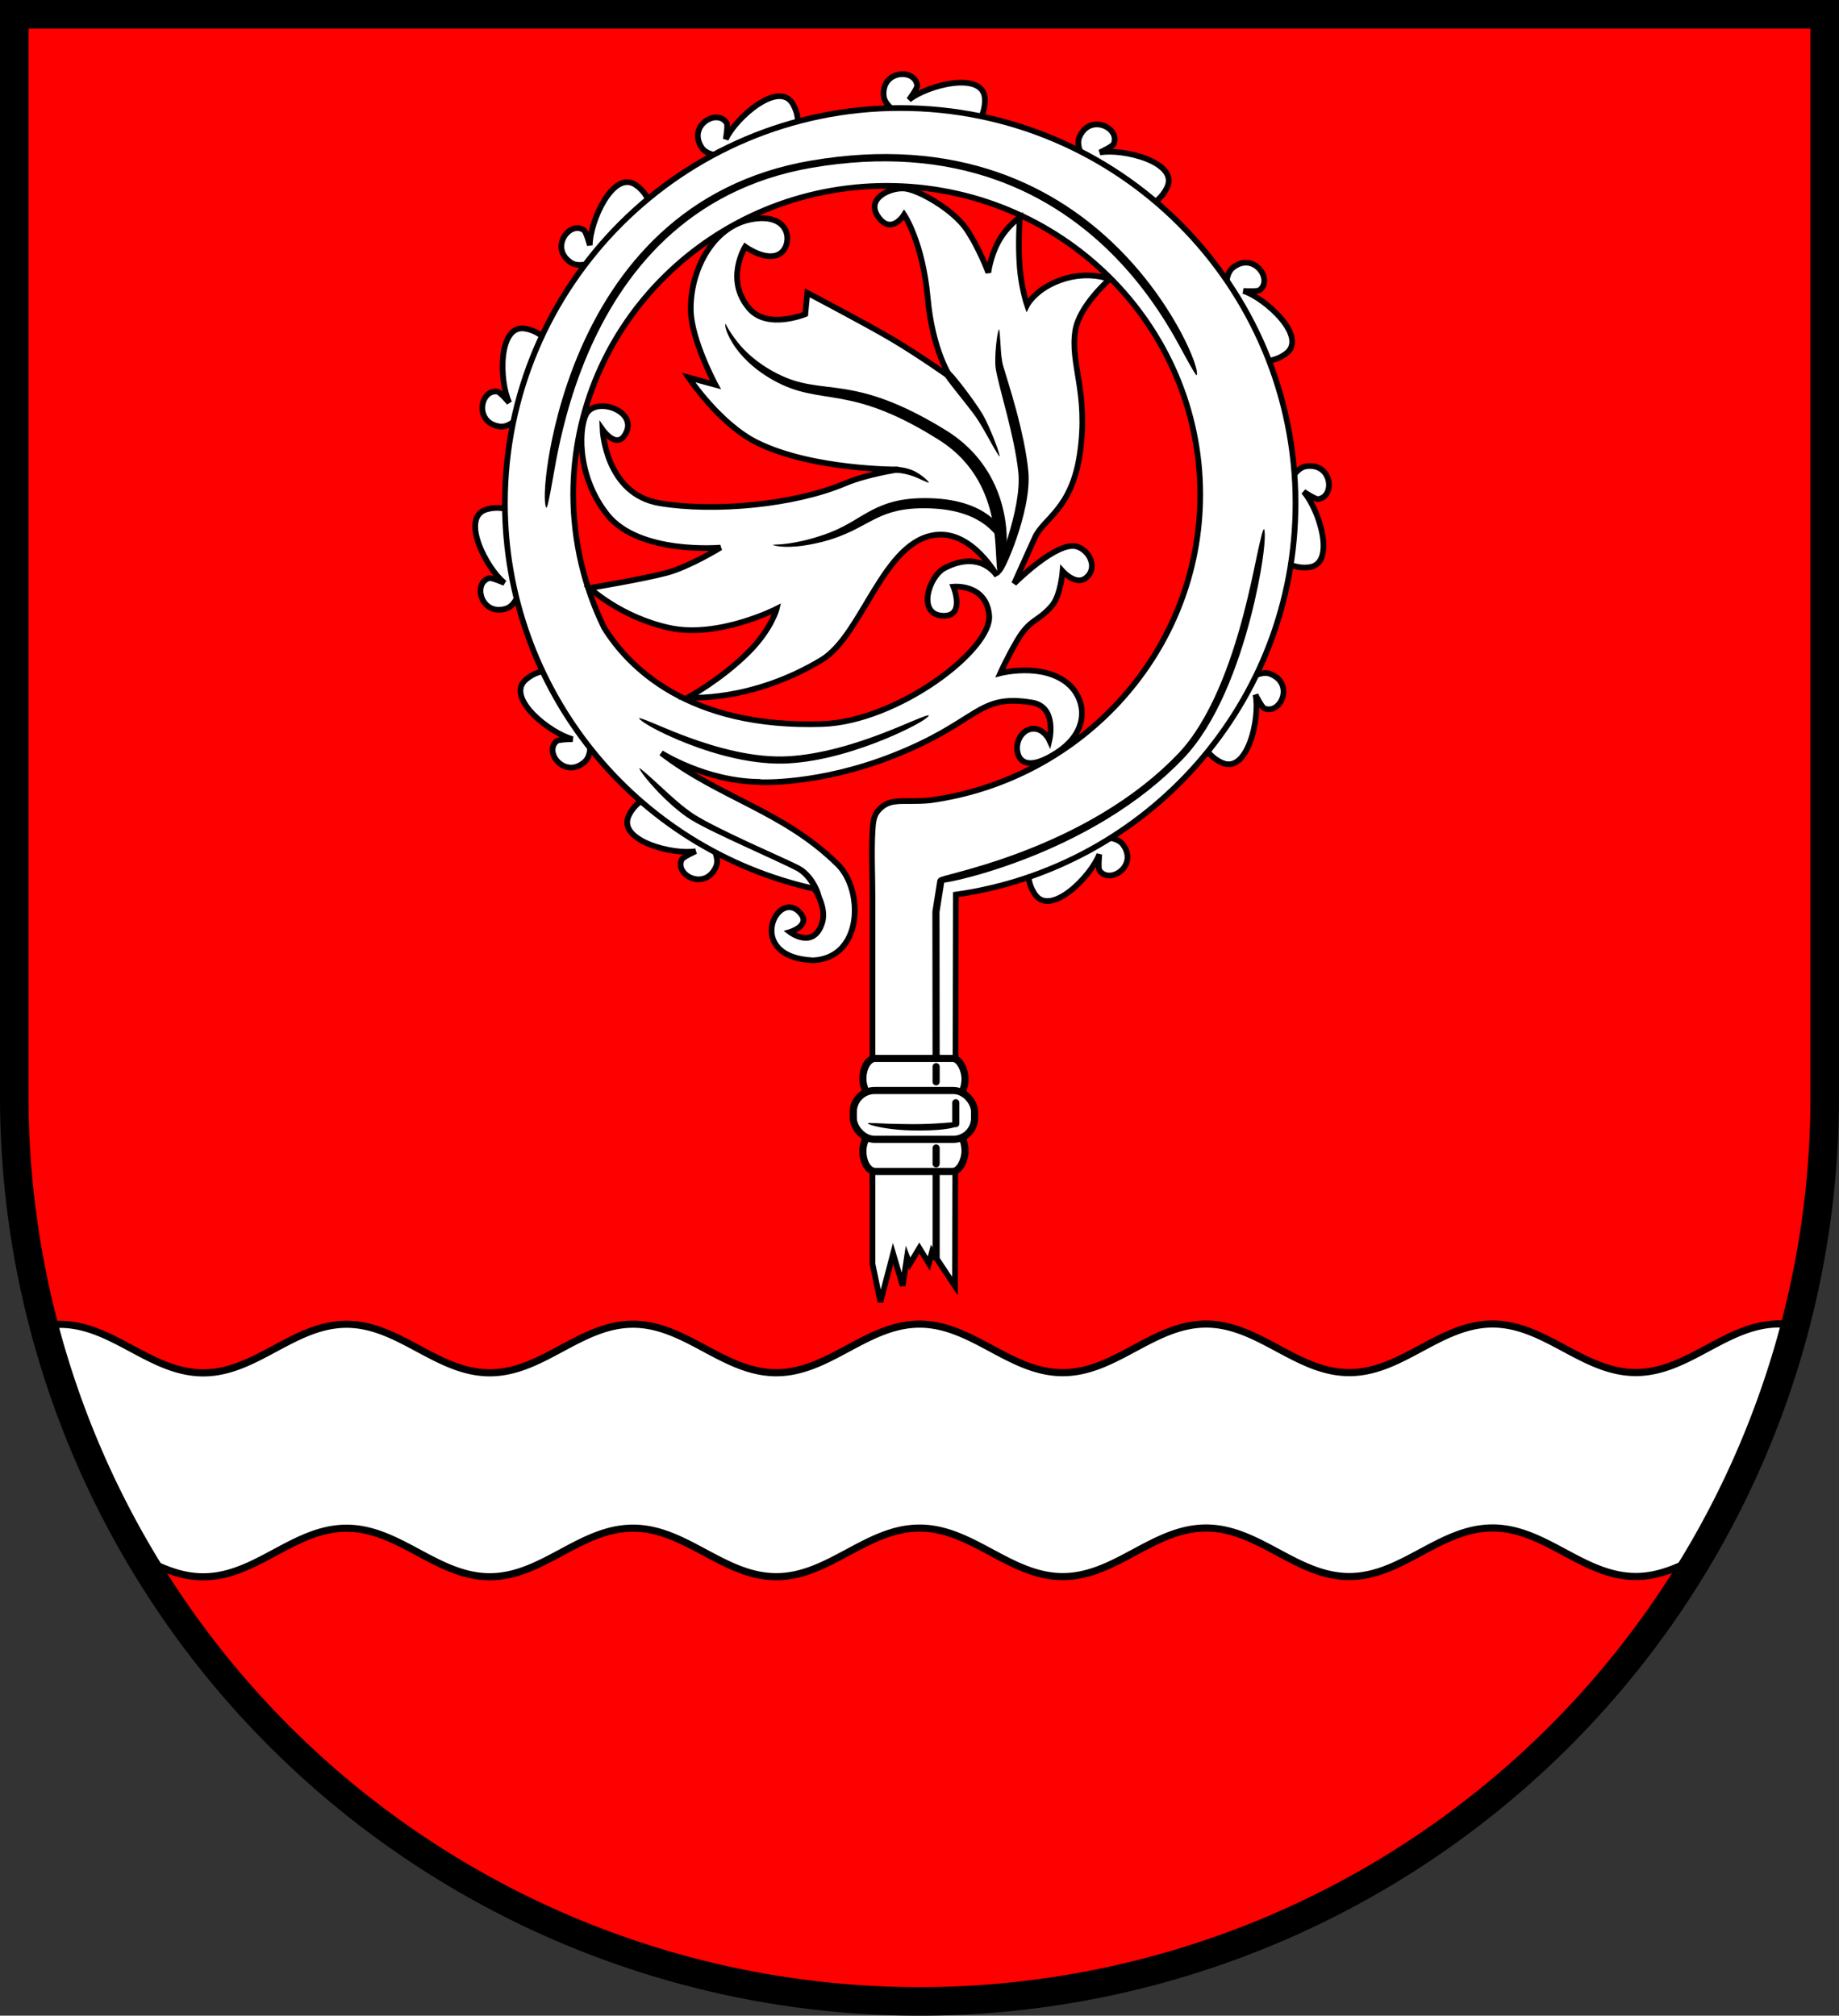 <?xml version="1.0" encoding="UTF-8" standalone="no"?>
<!-- Created with Inkscape (http://www.inkscape.org/) -->

<svg
   width="128.807mm"
   height="141.201mm"
   viewBox="0 0 128.807 141.201"
   version="1.1"
   id="svg3137"
   inkscape:version="1.2.2 (732a01da63, 2022-12-09)"
   sodipodi:docname="Wappen Klausdorf2.svg"
   xmlns:inkscape="http://www.inkscape.org/namespaces/inkscape"
   xmlns:sodipodi="http://sodipodi.sourceforge.net/DTD/sodipodi-0.dtd"
   xmlns="http://www.w3.org/2000/svg"
   xmlns:svg="http://www.w3.org/2000/svg">
  <rect x="0" y="0" width="128.807" height="141.201" fill="#333333" stroke="none"/>
  <sodipodi:namedview
     id="namedview3139"
     pagecolor="#ffffff"
     bordercolor="#666666"
     borderopacity="1.0"
     inkscape:showpageshadow="2"
     inkscape:pageopacity="0.0"
     inkscape:pagecheckerboard="0"
     inkscape:deskcolor="#d1d1d1"
     inkscape:document-units="mm"
     showgrid="false"
     inkscape:zoom="1.0030085"
     inkscape:cx="243.76664"
     inkscape:cy="267.69465"
     inkscape:current-layer="layer1" />
  <defs
     id="defs3134">
    <inkscape:path-effect
       effect="powerstroke"
       id="path-effect1262"
       is_visible="true"
       lpeversion="1"
       offset_points="0.2,0.25 | 1,0.252 | 1.8,0.25"
       not_jump="false"
       sort_points="true"
       interpolator_type="CentripetalCatmullRom"
       interpolator_beta="0.2"
       start_linecap_type="zerowidth"
       linejoin_type="round"
       miter_limit="4"
       scale_width="1"
       end_linecap_type="zerowidth" />
    <inkscape:path-effect
       effect="powerstroke"
       id="path-effect1266"
       is_visible="true"
       lpeversion="1"
       offset_points="0.309,0.176 | 1,0.25 | 1.708,0.171"
       not_jump="false"
       sort_points="true"
       interpolator_type="CentripetalCatmullRom"
       interpolator_beta="0.2"
       start_linecap_type="zerowidth"
       linejoin_type="round"
       miter_limit="4"
       scale_width="1"
       end_linecap_type="zerowidth" />
    <inkscape:path-effect
       effect="powerstroke"
       id="path-effect1297"
       is_visible="true"
       lpeversion="1"
       offset_points="0.282,0.228 | 1,0.25 | 1.943,0.171"
       not_jump="false"
       sort_points="true"
       interpolator_type="CentripetalCatmullRom"
       interpolator_beta="0.2"
       start_linecap_type="zerowidth"
       linejoin_type="round"
       miter_limit="4"
       scale_width="1"
       end_linecap_type="zerowidth" />
    <inkscape:path-effect
       effect="powerstroke"
       id="path-effect1330"
       is_visible="true"
       lpeversion="1"
       offset_points="0.365,0.393 | 1.19,0.394 | 2.464,0.169"
       not_jump="false"
       sort_points="true"
       interpolator_type="CentripetalCatmullRom"
       interpolator_beta="0.2"
       start_linecap_type="zerowidth"
       linejoin_type="round"
       miter_limit="4"
       scale_width="1"
       end_linecap_type="zerowidth" />
    <inkscape:path-effect
       effect="powerstroke"
       id="path-effect1365"
       is_visible="true"
       lpeversion="1"
       offset_points="0.2,0.25 | 1.466,0.327 | 2.214,0.169"
       not_jump="false"
       sort_points="true"
       interpolator_type="CentripetalCatmullRom"
       interpolator_beta="0.2"
       start_linecap_type="zerowidth"
       linejoin_type="round"
       miter_limit="4"
       scale_width="1"
       end_linecap_type="zerowidth" />
    <inkscape:path-effect
       effect="powerstroke"
       id="path-effect1402"
       is_visible="true"
       lpeversion="1"
       offset_points="0.18,0.199 | 1.456,0.355 | 2.361,0.187"
       not_jump="false"
       sort_points="true"
       interpolator_type="CentripetalCatmullRom"
       interpolator_beta="0.2"
       start_linecap_type="zerowidth"
       linejoin_type="round"
       miter_limit="4"
       scale_width="1"
       end_linecap_type="zerowidth" />
    <inkscape:path-effect
       effect="powerstroke"
       id="path-effect1406"
       is_visible="true"
       lpeversion="1"
       offset_points="0.2,0.25 | 1,0.25 | 1.422,0.168"
       not_jump="false"
       sort_points="true"
       interpolator_type="CentripetalCatmullRom"
       interpolator_beta="0.2"
       start_linecap_type="zerowidth"
       linejoin_type="round"
       miter_limit="4"
       scale_width="1"
       end_linecap_type="zerowidth" />
    <inkscape:path-effect
       effect="powerstroke"
       id="path-effect1484"
       is_visible="true"
       lpeversion="1"
       offset_points="0.235,0.164 | 1.519,0.193 | 2.44,0.204"
       not_jump="false"
       sort_points="true"
       interpolator_type="CentripetalCatmullRom"
       interpolator_beta="0.2"
       start_linecap_type="zerowidth"
       linejoin_type="round"
       miter_limit="4"
       scale_width="1"
       end_linecap_type="zerowidth" />
    <inkscape:path-effect
       effect="powerstroke"
       id="path-effect1527"
       is_visible="true"
       lpeversion="1"
       offset_points="0.184,0.165 | 0.777,0.203 | 1.28,0.149"
       not_jump="false"
       sort_points="true"
       interpolator_type="CentripetalCatmullRom"
       interpolator_beta="0.2"
       start_linecap_type="zerowidth"
       linejoin_type="round"
       miter_limit="4"
       scale_width="1"
       end_linecap_type="zerowidth" />
    <inkscape:path-effect
       effect="fill_between_many"
       method="bsplinespiro"
       linkedpaths="#path1703,0,1"
       id="path-effect1707"
       is_visible="true"
       lpeversion="0"
       join="true"
       close="true"
       autoreverse="true" />
    <inkscape:path-effect
       effect="powerstroke"
       id="path-effect1705"
       is_visible="true"
       lpeversion="1"
       offset_points="0.425,0.106 | 1,0.22 | 1.8,0.15"
       not_jump="false"
       sort_points="true"
       interpolator_type="CentripetalCatmullRom"
       interpolator_beta="0.2"
       start_linecap_type="zerowidth"
       linejoin_type="round"
       miter_limit="4"
       scale_width="1"
       end_linecap_type="zerowidth" />
  </defs>
  <g
     inkscape:label="Ebene 1"
     inkscape:groupmode="layer"
     id="layer1"
     transform="translate(-544.698,-80.416)">
    <g
       id="g3074"
       transform="translate(500.314,1.503)">
      <path
         id="path2077"
         style="fill:#ff0000;stroke:none;stroke-width:2;stroke-linecap:round;stroke-dasharray:none"
         d="m 45.384,79.913 v 75.798 a 63.404,63.404 0 0 0 63.403,63.403 63.404,63.404 0 0 0 63.404,-63.403 63.404,63.404 0 0 0 0,-5.2e-4 V 79.913 Z" />
      <path
         id="path2971"
         style="fill:#ffffff;fill-opacity:1;stroke:#000000;stroke-width:0.5;stroke-dasharray:none"
         d="m 168.989,171.658 c -3.693,7.8e-4 -6.339,3.404 -10.032,3.404 -3.693,7.8e-4 -6.341,-3.401 -10.035,-3.4 -3.693,7.8e-4 -6.339,3.405 -10.032,3.405 -3.693,8.8e-4 -6.341,-3.402 -10.035,-3.401 -3.693,7.8e-4 -6.34,3.404 -10.033,3.405 -3.693,8.8e-4 -6.341,-3.401 -10.035,-3.4 -3.693,8.8e-4 -6.339,3.404 -10.032,3.405 -3.693,7.9e-4 -6.341,-3.401 -10.035,-3.4 -3.693,7.8e-4 -6.339,3.404 -10.032,3.404 -3.693,7.9e-4 -6.342,-3.401 -10.035,-3.4 -3.693,7.9e-4 -6.339,3.404 -10.032,3.405 -3.693,7.8e-4 -6.342,-3.401 -10.035,-3.4 -0.374,8e-5 -0.735,0.043 -1.09,0.105 a 63.404,63.404 0 0 0 6.772,16.23 c 1.369,0.718 2.763,1.353 4.353,1.352 3.693,-8.2e-4 6.339,-3.404 10.032,-3.405 3.693,-8.3e-4 6.342,3.401 10.035,3.4 3.693,-8.3e-4 6.339,-3.404 10.032,-3.404 3.693,-8.3e-4 6.341,3.401 10.035,3.4 3.693,-8.4e-4 6.339,-3.404 10.032,-3.405 3.693,-8.2e-4 6.341,3.401 10.035,3.4 3.693,-8.3e-4 6.34,-3.404 10.033,-3.405 3.693,-8.4e-4 6.341,3.402 10.035,3.401 3.693,-8.3e-4 6.339,-3.405 10.032,-3.405 3.693,-8.3e-4 6.341,3.401 10.035,3.4 1.596,-3.6e-4 2.995,-0.641 4.369,-1.363 a 63.404,63.404 0 0 0 6.761,-16.223 c -0.357,-0.064 -0.721,-0.106 -1.098,-0.106 z" />
      <path
         id="path3034"
         style="fill:none;stroke:#000000;stroke-width:2;stroke-linecap:round;stroke-dasharray:none"
         d="m 45.384,79.913 v 75.798 a 63.404,63.404 0 0 0 63.403,63.403 63.404,63.404 0 0 0 63.404,-63.403 63.404,63.404 0 0 0 0,-5.2e-4 V 79.913 Z" />
      <g
         id="g1967"
         transform="translate(-0.794,0.433)">
        <g
           id="g1149">
          <path
             style="fill:#ffffff;stroke:#000000;stroke-width:0.4"
             d="m 110.399,87.417 c -0.098,-0.059 -3.196,-0.93 -3.323,-2.202 -0.184,-1.851 2.248,-1.956 2.34,-0.728 0.01,0.2 -0.57,0.983 -0.57,0.983 1.273,-1.027 5.188,-2.042 5.309,-0.098 0.097,1.551 -1.18,2.438 -1.18,2.438 z"
             id="path1052"
             sodipodi:nodetypes="csccscc" />
          <path
             style="fill:#ffffff;stroke:#000000;stroke-width:0.4"
             d="m 122.651,91.614 c -0.058,-0.099 -2.37,-2.338 -1.876,-3.518 0.718,-1.716 2.907,-0.652 2.404,0.473 -0.086,0.181 -0.969,0.594 -0.969,0.594 1.609,-0.298 5.535,0.67 4.717,2.438 -0.652,1.41 -2.197,1.584 -2.197,1.584 z"
             id="path1054"
             sodipodi:nodetypes="csccscc"
             inkscape:transform-center-x="-15.642527"
             inkscape:transform-center-y="-23.544446" />
          <path
             style="fill:#ffffff;stroke:#000000;stroke-width:0.4"
             d="m 131.484,101.224 c -0.004,-0.115 -0.961,-3.187 0.038,-3.987 1.452,-1.162 2.864,0.82 1.884,1.566 -0.163,0.117 -1.135,0.057 -1.135,0.057 1.555,0.509 4.538,3.239 2.973,4.4 -1.248,0.926 -2.688,0.338 -2.688,0.338 z"
             id="path1056"
             sodipodi:nodetypes="csccscc"
             inkscape:transform-center-x="-25.147001"
             inkscape:transform-center-y="-13.403108" />
          <path
             style="fill:#ffffff;stroke:#000000;stroke-width:0.4"
             d="m 134.622,114.575 c 0.054,-0.101 0.768,-3.239 2.032,-3.43 1.839,-0.277 2.067,2.146 0.845,2.3 -0.2,0.02 -1.011,-0.52 -1.011,-0.52 1.09,1.22 2.301,5.078 0.366,5.297 -1.544,0.175 -2.495,-1.055 -2.495,-1.055 z"
             id="path1058"
             sodipodi:nodetypes="csccscc"
             inkscape:transform-center-x="-28.080442"
             inkscape:transform-center-y="0.94695892" />
          <path
             style="fill:#ffffff;stroke:#000000;stroke-width:0.4"
             d="m 130.675,127.645 c 0.097,-0.061 2.283,-2.423 3.474,-1.957 1.732,0.678 0.718,2.891 -0.417,2.415 -0.183,-0.082 -0.616,-0.955 -0.616,-0.955 0.335,1.601 -0.543,5.549 -2.329,4.772 -1.425,-0.62 -1.634,-2.16 -1.634,-2.16 z"
             id="path1060"
             sodipodi:nodetypes="csccscc"
             inkscape:transform-center-x="-23.885723"
             inkscape:transform-center-y="15.089104" />
          <path
             style="fill:#ffffff;stroke:#000000;stroke-width:0.4"
             d="m 119.845,137.449 c 0.115,3.9e-4 3.222,-0.839 3.982,0.189 1.106,1.495 -0.929,2.831 -1.637,1.823 -0.111,-0.167 -0.014,-1.137 -0.014,-1.137 -0.568,1.534 -3.409,4.411 -4.51,2.804 -0.878,-1.282 -0.236,-2.698 -0.236,-2.698 z"
             id="path1062"
             sodipodi:nodetypes="csccscc"
             inkscape:transform-center-x="-12.448696"
             inkscape:transform-center-y="25.629865" />
          <path
             style="fill:#ffffff;stroke:#000000;stroke-width:0.4"
             d="m 98.279,89.275 c -0.114,-0.008 -3.272,0.614 -3.96,-0.464 -1,-1.568 1.122,-2.76 1.759,-1.706 0.099,0.174 -0.065,1.135 -0.065,1.135 0.672,-1.491 3.706,-4.165 4.692,-2.486 0.787,1.34 0.049,2.708 0.049,2.708 z"
             id="path1064"
             sodipodi:nodetypes="csccscc"
             inkscape:transform-center-x="10.666713"
             inkscape:transform-center-y="-26.402743" />
          <path
             style="fill:#ffffff;stroke:#000000;stroke-width:0.4"
             d="m 88.981,95.657 c -0.107,0.04 -2.717,1.923 -3.792,1.23 -1.563,-1.008 -0.132,-2.976 0.887,-2.284 0.163,0.117 0.415,1.058 0.415,1.058 -0.011,-1.636 1.63,-5.332 3.228,-4.217 1.274,0.889 1.174,2.441 1.174,2.441 z"
             id="path1066"
             sodipodi:nodetypes="csccscc"
             inkscape:transform-center-x="20.533825"
             inkscape:transform-center-y="-19.595708" />
          <path
             style="fill:#ffffff;stroke:#000000;stroke-width:0.4"
             d="m 83.099,105.624 c -0.08,0.082 -1.634,2.9 -2.902,2.734 -1.844,-0.242 -1.392,-2.634 -0.175,-2.444 0.197,0.036 0.827,0.779 0.827,0.779 -0.709,-1.474 -0.806,-5.517 1.114,-5.192 1.532,0.259 2.105,1.705 2.105,1.705 z"
             id="path1068"
             sodipodi:nodetypes="csccscc"
             inkscape:transform-center-x="26.714669"
             inkscape:transform-center-y="-8.8114389" />
          <path
             style="fill:#ffffff;stroke:#000000;stroke-width:0.4"
             d="m 82.075,117.38 c -0.036,0.109 -0.207,3.323 -1.421,3.725 -1.766,0.585 -2.4,-1.765 -1.222,-2.124 0.193,-0.054 1.084,0.341 1.084,0.341 -1.281,-1.018 -3.129,-4.615 -1.258,-5.159 1.492,-0.434 2.637,0.617 2.637,0.617 z"
             id="path1070"
             sodipodi:nodetypes="csccscc"
             inkscape:transform-center-x="27.960121"
             inkscape:transform-center-y="3.8936191" />
          <path
             style="fill:#ffffff;stroke:#000000;stroke-width:0.4"
             d="m 85.91,127.848 c 0.012,0.114 1.182,3.112 0.242,3.979 -1.367,1.261 -2.915,-0.617 -1.99,-1.43 0.154,-0.129 1.128,-0.137 1.128,-0.137 -1.587,-0.399 -4.754,-2.912 -3.275,-4.18 1.18,-1.011 2.657,-0.526 2.657,-0.526 z"
             id="path1072"
             sodipodi:nodetypes="csccscc"
             inkscape:transform-center-x="24.153621"
             inkscape:transform-center-y="15.109894" />
          <path
             style="fill:#ffffff;stroke:#000000;stroke-width:0.4"
             d="m 93.5,135.652 c 0.057,0.1 2.337,2.371 1.827,3.543 -0.742,1.706 -2.916,0.611 -2.398,-0.506 0.089,-0.18 0.977,-0.58 0.977,-0.58 -1.613,0.275 -5.525,-0.747 -4.683,-2.504 0.672,-1.401 2.219,-1.553 2.219,-1.553 z"
             id="path1074"
             sodipodi:nodetypes="csccscc"
             inkscape:transform-center-x="15.975227"
             inkscape:transform-center-y="23.330876" />
        </g>
        <path
           id="path365"
           style="fill:#ffffff;stroke:#000000;stroke-width:0.4;stroke-dasharray:none"
           d="m 108.229,86.048 c -15.291,-1.32e-4 -27.687,12.396 -27.687,27.687 0.01,12.974 9.027,24.201 21.694,27.009 0.455,0.77 0.768,1.649 0.517,2.415 -0.612,1.863 -2.253,0.612 -2.253,0.612 0,0 1.472,-0.439 0.751,-1.307 -1.579,-1.901 -4.04,3.061 0.876,3.292 3.507,-0.171 3.545,-4.929 1.737,-6.713 -3.821,-3.77 -8.238,-4.64 -12.374,-7.815 0,0 3.104,1.988 6.891,2.027 l 0.045,0.02 c 0,0 4.091,0.203 9.291,-1.844 6.096,-2.399 5.871,-4.376 9.746,-3.735 1.783,0.295 1.217,2.64 1.217,2.64 0,0 -0.365,-0.804 -1.106,-0.805 -0.6,-0.001 -1.066,0.528 -1.15,1.168 -0.083,0.64 0.26,2.113 2.735,0.528 2.475,-1.585 2.042,-3.838 0.806,-4.866 -1.79,-1.489 -4.727,-0.723 -4.727,-0.723 0,0 0.492,-1.104 1.192,-2.296 0.909,-1.549 1.44,-1.275 2.426,-2.431 0.615,-0.721 0.748,-2.419 0.748,-2.419 0,0 0.913,1.026 1.613,0.487 0.895,-0.689 0.288,-1.938 -0.612,-2.211 -1.393,-0.424 -4.394,2.59 -4.394,2.59 0,0 0.594,-1.32 1.455,-3.225 0.611,-1.352 2.576,-1.965 3.147,-5.86 0.632,-4.314 -0.703,-6.28 -0.315,-8.652 0.285,-1.743 2.399,-3.579 2.399,-3.579 0,0 -1.45,-0.627 -3.382,0.039 -1.81,0.624 -2.399,1.77 -2.399,1.77 0,0 -0.392,-1.146 -0.512,-2.635 -0.137,-1.699 0,-3.5 0,-3.5 0,0 -0.883,0.571 -1.494,1.691 -0.588,1.077 -0.706,2.172 -0.706,2.172 0,0 -0.668,-1.808 -1.585,-3.115 -0.918,-1.307 -3.337,-2.726 -4.338,-2.781 -1.001,-0.056 -2.697,0.723 -1.78,2.002 0.918,1.279 1.802,-0.167 1.802,-0.167 0,0 1.304,1.942 1.652,5.82 0.339,3.776 1.612,5.585 1.612,5.585 0,0 -2.163,-1.534 -4.012,-2.635 -1.848,-1.101 -6.033,-3.292 -6.033,-3.292 l -0.141,1.491 c 0,0 -2.626,1.084 -3.903,-0.369 -1.766,-2.01 -0.306,-4.359 -0.306,-4.359 0,0 1.455,1.062 2.399,0.511 0.944,-0.551 0.895,-2.91 -1.898,-2.438 -2.792,0.472 -4.376,3.636 -4.313,6.404 0.047,2.075 1.728,5.198 1.728,5.198 l -1.888,-0.511 c 0,0 2.156,3.255 4.798,4.562 3.893,1.927 9.911,1.888 9.911,1.888 0,0 -2.167,0.304 -3.775,0.983 -3.539,1.494 -9.124,2.006 -12.939,1.377 -3.815,-0.629 -4.011,-5.152 -4.011,-5.152 0,0 1.068,1.528 1.671,0.158 0.649,-1.475 -1.947,-2.399 -2.733,-1.377 -0.592,0.77 -0.865,4.326 1.377,7.158 2.242,2.832 7.944,2.32 7.944,2.32 0,0 -2.163,1.337 -3.775,1.77 -1.612,0.433 -5.388,1.062 -5.388,1.062 0,0 2.163,2.045 5.584,2.792 3.421,0.747 7.512,-1.337 7.512,-1.337 0,0 -0.349,1.419 -2.006,3.068 -1.915,1.905 -4.208,3.147 -4.208,3.147 0,0 4.404,0.354 9.36,-2.635 2.895,-1.746 4.326,-8.455 8.101,-8.77 2.494,-0.208 4.193,2.889 4.193,2.889 0,0 -1.099,-1.875 -3.671,-0.556 -1.132,0.58 -1.973,3.312 -0.082,3.347 1.537,0.028 0.694,-2.04 0.694,-2.04 0,0 2.295,-0.227 2.503,2.002 0.225,2.418 -6.439,7.446 -11.679,7.62 -9.414,0.311 -13.597,-4.026 -15.284,-6.739 -1.423,-2.913 -2.165,-6.104 -2.171,-9.337 9e-5,-11.943 9.831,-21.624 21.958,-21.624 12.127,1.4e-5 21.958,9.681 21.958,21.624 -9e-5,10.933 -8.24,19.971 -18.937,21.421 -1.992,0.185 -2.833,-0.267 -3.697,0.811 -0.228,0.334 -0.287,0.709 -0.322,1.366 -0.082,1.54 0,3.085 0,4.628 v 25.656 l 0.557,2.685 0.889,-3.393 0.668,2.252 0.306,-2.03 0.195,0.501 0.667,-1.113 0.668,1.085 0.222,-0.835 1.61,2.422 0.059,-27.431 c 13.446,-1.894 23.791,-13.444 23.791,-27.412 1.3e-4,-15.291 -12.395,-27.687 -27.686,-27.687 z"
           sodipodi:nodetypes="sccscccscccscccssscsscsscssccscscscssscscsccscsssccccsscssccccscscsscsscssccccccsccccccccccccsss" />
        <path
           style="fill:#000000;fill-rule:nonzero;stroke:none;stroke-width:0.5;stroke-dasharray:none"
           d="m 83.453,114.049 h 0 c 0.042,0.002 0.162,-0.37 0.473,-2.176 0.053,-0.307 0.119,-0.687 0.2,-1.11 0.292,-1.535 0.905,-4.41 2.222,-7.491 1.154,-2.7 2.873,-5.624 5.46,-8.05 1.285,-1.205 2.753,-2.258 4.427,-3.104 1.764,-0.891 3.704,-1.526 5.823,-1.889 0,-10e-7 0.013,-0.002 0.013,-0.002 4.895,-0.835 9.146,-0.457 12.797,0.828 3.526,1.241 6.202,3.225 8.184,5.203 2.263,2.259 3.68,4.58 4.395,5.833 0.197,0.346 0.367,0.657 0.503,0.91 0.8,1.486 1.004,1.78 1.044,1.766 0.039,-0.013 0.12,-0.422 -0.596,-1.989 -0.123,-0.269 -0.279,-0.589 -0.47,-0.951 -0.694,-1.313 -2.12,-3.674 -4.456,-5.992 -2.039,-2.022 -4.799,-4.041 -8.425,-5.295 -3.754,-1.298 -8.094,-1.659 -13.061,-0.811 0,0 -0.014,0.002 -0.014,0.002 -2.165,0.37 -4.155,1.016 -5.97,1.924 -1.723,0.862 -3.238,1.937 -4.566,3.168 -2.672,2.477 -4.451,5.463 -5.637,8.212 -1.359,3.152 -1.962,6.051 -2.215,7.632 -0.07,0.436 -0.12,0.816 -0.155,1.134 -0.205,1.849 -0.02,2.245 0.022,2.246 z"
           id="path1260"
           inkscape:path-effect="#path-effect1262"
           inkscape:original-d="m 83.452596,114.04926 c 0,0 0.801991,-21.029455 18.562504,-24.068327 20.68617,-3.53946 26.97854,14.787077 26.97854,14.787077"
           sodipodi:nodetypes="csc" />
        <path
           style="fill:#000000;fill-rule:nonzero;stroke:none;stroke-width:0.5;stroke-dasharray:none"
           d="m 89.942,128.797 c -0.009,0.016 0.154,0.267 1.356,0.877 0.472,0.24 1.158,0.559 1.994,0.887 0.961,0.377 2.139,0.77 3.397,1.046 1.26,0.276 2.529,0.418 3.728,0.349 1.155,-0.066 2.363,-0.288 3.564,-0.613 1.185,-0.32 2.283,-0.719 3.178,-1.087 0.858,-0.353 1.537,-0.681 1.974,-0.911 0.993,-0.522 1.112,-0.726 1.101,-0.745 -0.021,-0.039 -0.226,0.004 -1.247,0.436 -0.428,0.181 -1.157,0.494 -1.99,0.813 -0.893,0.342 -1.977,0.719 -3.141,1.024 -1.182,0.309 -2.354,0.521 -3.468,0.584 -1.143,0.065 -2.365,-0.067 -3.597,-0.329 -1.23,-0.261 -2.388,-0.632 -3.344,-0.98 -0.82,-0.299 -1.53,-0.596 -2.002,-0.795 -1.227,-0.517 -1.479,-0.602 -1.504,-0.557 z"
           id="path1264"
           inkscape:path-effect="#path-effect1266"
           inkscape:original-d="m 89.941605,128.79701 c 0,0 5.653593,3.18469 10.461065,2.91022 4.69276,-0.26792 9.83184,-3.10686 9.83184,-3.10686"
           sodipodi:nodetypes="csc" />
        <path
           style="fill:#000000;fill-rule:nonzero;stroke:none;stroke-width:0.5;stroke-dasharray:none"
           d="m 133.713,115.544 v 0 c -0.064,-0.007 -0.18,0.337 -0.573,2.217 -0.179,0.856 -0.477,2.294 -0.895,3.87 -0.419,1.58 -0.993,3.437 -1.768,5.2 -0.372,0.846 -0.786,1.663 -1.248,2.415 -0.464,0.757 -0.969,1.437 -1.518,2.014 -1.448,1.523 -3.236,2.938 -5.365,4.208 -1.881,1.122 -3.787,1.986 -5.5,2.644 -1.991,0.765 -3.671,1.229 -4.539,1.463 -0.959,0.258 -1.222,0.319 -1.339,0.402 -0.086,0.061 -0.07,0.162 -0.066,0.186 0.004,0.024 0.025,0.126 0.131,0.149 0.124,0.027 0.451,0.002 1.404,-0.223 0.904,-0.214 2.578,-0.671 4.609,-1.459 1.733,-0.673 3.662,-1.564 5.568,-2.715 2.159,-1.304 3.973,-2.753 5.459,-4.31 0.579,-0.606 1.108,-1.312 1.591,-2.09 0.481,-0.773 0.911,-1.609 1.295,-2.47 0.8,-1.794 1.389,-3.671 1.808,-5.276 0.424,-1.626 0.685,-3.023 0.821,-3.926 0.29,-1.918 0.147,-2.296 0.124,-2.298 z"
           id="path1295"
           inkscape:path-effect="#path-effect1297"
           inkscape:original-d="m 133.71292,115.5437 c 0,0 -1.27778,11.11913 -5.82044,15.88824 -6.53557,6.86136 -16.98941,8.73067 -16.98941,8.73067"
           sodipodi:nodetypes="csc" />
        <path
           style="fill:#000000;fill-rule:nonzero;stroke:none;stroke-width:0.5;stroke-dasharray:none"
           d="m 115.128,118.743 c 0.033,0.007 0.257,-0.11 0.441,-1.036 0.061,-0.304 0.108,-0.671 0.122,-1.08 0.015,-0.446 -0.003,-0.988 -0.087,-1.59 -0.136,-0.973 -0.456,-2.175 -1.153,-3.365 -0.64,-1.092 -1.604,-2.183 -3.052,-3.071 -1.247,-0.766 -2.336,-1.33 -3.308,-1.751 -0.299,-0.13 -0.593,-0.248 -0.882,-0.355 -1.122,-0.416 -2.08,-0.634 -3.005,-0.777 -0.841,-0.13 -1.595,-0.189 -2.328,-0.32 -0.363,-0.065 -0.721,-0.146 -1.09,-0.263 -0.373,-0.119 -0.756,-0.273 -1.16,-0.479 -1.504,-0.765 -2.329,-1.64 -2.75,-2.162 -0.041,-0.051 -0.08,-0.101 -0.118,-0.151 -0.648,-0.85 -0.737,-1.181 -0.763,-1.175 -0.026,0.006 -0.093,0.398 0.499,1.356 0.034,0.056 0.071,0.112 0.109,0.17 0.397,0.592 1.208,1.569 2.768,2.439 0.422,0.234 0.826,0.415 1.225,0.559 0.393,0.142 0.775,0.244 1.156,0.327 0.769,0.167 1.523,0.253 2.332,0.402 0.885,0.163 1.787,0.388 2.849,0.8 0.274,0.106 0.554,0.223 0.84,0.35 0.928,0.414 1.976,0.975 3.185,1.737 1.311,0.83 2.158,1.832 2.718,2.812 0.612,1.072 0.904,2.16 1.058,3.051 0.095,0.549 0.141,1.054 0.17,1.468 0.027,0.39 0.044,0.72 0.06,1.022 0.047,0.895 0.087,1.065 0.163,1.082 z"
           id="path1328"
           sodipodi:nodetypes="cssc"
           inkscape:path-effect="#path-effect1330"
           inkscape:original-d="m 115.12769,118.74282 c 0,0 1.42724,-6.44149 -3.94882,-9.78864 -6.52193,-4.06057 -8.34258,-2.28031 -11.679624,-4.06006 -2.988685,-1.59396 -3.503882,-3.72635 -3.503882,-3.72635" />
        <path
           style="fill:#000000;fill-rule:nonzero;stroke:none;stroke-width:0.5;stroke-dasharray:none"
           d="m 115.308,116.094 c 0.031,-0.012 0.18,-0.097 0.091,-0.364 -0.013,-0.041 -0.033,-0.089 -0.061,-0.144 -0.095,-0.187 -0.321,-0.527 -0.766,-0.893 -0.362,-0.297 -0.883,-0.622 -1.617,-0.876 -0.693,-0.24 -1.558,-0.409 -2.631,-0.438 -1.054,-0.029 -1.847,0.068 -2.494,0.227 -0.628,0.155 -1.121,0.373 -1.516,0.573 -0.072,0.037 -0.143,0.074 -0.211,0.111 -0.538,0.291 -0.993,0.59 -1.495,0.871 -0.537,0.301 -1.137,0.591 -1.907,0.838 -0.479,0.158 -0.914,0.28 -1.308,0.369 -1.388,0.314 -2.084,0.249 -2.09,0.277 -0.006,0.028 0.702,0.269 2.152,0.056 0.411,-0.06 0.869,-0.149 1.371,-0.276 0.817,-0.215 1.464,-0.477 2.046,-0.758 0.539,-0.261 1.017,-0.54 1.533,-0.8 0.066,-0.033 0.133,-0.067 0.201,-0.099 0.371,-0.178 0.819,-0.363 1.385,-0.493 0.582,-0.134 1.313,-0.217 2.314,-0.184 1.008,0.033 1.8,0.192 2.42,0.403 0.654,0.222 1.113,0.499 1.429,0.735 0.373,0.278 0.625,0.564 0.728,0.672 0.036,0.037 0.065,0.067 0.091,0.091 0.165,0.152 0.292,0.12 0.336,0.103 z"
           id="path1363"
           sodipodi:nodetypes="cssc"
           inkscape:path-effect="#path-effect1365"
           inkscape:original-d="m 115.30774,116.09428 c 0,0 -0.85787,-2.23677 -4.99458,-2.35964 -3.97206,-0.11798 -4.3384,1.54318 -7.55084,2.47762 -2.35462,0.68492 -3.46081,0.4326 -3.46081,0.4326" />
        <path
           style="fill:#000000;fill-rule:nonzero;stroke:none;stroke-width:0.5;stroke-dasharray:none"
           d="m 115.111,118.684 c 0.03,0.014 0.149,0.032 0.354,-0.318 0.169,-0.289 0.501,-0.978 0.907,-2.154 0.234,-0.676 0.485,-1.513 0.654,-2.368 0.159,-0.805 0.247,-1.634 0.176,-2.368 -0.069,-0.718 -0.197,-1.463 -0.342,-2.16 -0.132,-0.639 -0.281,-1.249 -0.414,-1.761 -0.032,-0.122 -0.063,-0.242 -0.095,-0.36 -0.183,-0.681 -0.37,-1.308 -0.524,-1.816 -0.06,-0.196 -0.157,-0.513 -0.217,-0.709 -0.065,-0.213 -0.117,-0.386 -0.157,-0.528 -0.029,-0.087 -0.054,-0.193 -0.076,-0.312 -0.022,-0.122 -0.041,-0.255 -0.057,-0.392 -0.014,-0.125 -0.025,-0.254 -0.035,-0.382 -0.011,-0.158 -0.021,-0.314 -0.03,-0.477 -0.038,-0.67 -0.075,-1.02 -0.1,-1.022 v 0 c -0.027,-0.002 -0.115,0.214 -0.201,1.014 -0.017,0.161 -0.032,0.326 -0.042,0.486 -0.008,0.131 -0.015,0.265 -0.02,0.397 -0.005,0.144 -0.007,0.288 -0.004,0.424 0.003,0.132 0.01,0.262 0.025,0.379 0.024,0.158 0.061,0.347 0.11,0.567 0.048,0.215 0.107,0.459 0.175,0.729 0.131,0.522 0.295,1.141 0.469,1.822 0.03,0.117 0.06,0.236 0.09,0.356 0.127,0.506 0.272,1.108 0.402,1.731 0.142,0.683 0.269,1.401 0.343,2.086 0.069,0.639 0.005,1.394 -0.133,2.173 -0.145,0.82 -0.367,1.636 -0.569,2.307 -0.351,1.163 -0.617,1.867 -0.702,2.185 -0.103,0.385 -0.017,0.458 0.013,0.471 z"
           id="path1400"
           inkscape:path-effect="#path-effect1402"
           inkscape:original-d="m 115.11083,118.68416 c 0,0 2.01909,-4.44634 1.741,-7.17159 -0.27809,-2.72524 -1.41316,-6.11127 -1.66852,-7.31366 -0.17175,-0.80872 -0.0278,-2.64182 -0.0278,-2.64182"
           sodipodi:nodetypes="cssc" />
        <path
           style="fill:#000000;fill-rule:nonzero;stroke:none;stroke-width:0.5;stroke-dasharray:none"
           d="m 111.304,104.366 v 0 c -0.035,0.028 -0.127,0.148 0.005,0.404 0.101,0.196 0.364,0.541 0.768,1.051 0.266,0.336 0.57,0.715 0.831,1.048 0.138,0.176 0.261,0.334 0.367,0.474 0.121,0.16 0.212,0.286 0.279,0.383 0.155,0.228 0.344,0.542 0.493,0.796 0.113,0.193 0.232,0.403 0.357,0.629 3.5e-4,6.5e-4 0.154,0.279 0.155,0.28 0.343,0.619 0.602,1.035 0.624,1.025 0.029,-0.013 -0.03,-0.312 -0.356,-1.151 -0.041,-0.105 -0.081,-0.206 -0.12,-0.3 -0.099,-0.24 -0.195,-0.468 -0.289,-0.675 -0.128,-0.285 -0.282,-0.603 -0.443,-0.873 -0.067,-0.111 -0.153,-0.249 -0.268,-0.421 -0.1,-0.15 -0.217,-0.319 -0.348,-0.504 -0.251,-0.353 -0.539,-0.74 -0.806,-1.084 -0.399,-0.513 -0.688,-0.853 -0.855,-0.992 -0.223,-0.185 -0.36,-0.118 -0.395,-0.091 z"
           id="path1404"
           inkscape:path-effect="#path-effect1406"
           inkscape:original-d="m 111.30401,104.36576 c 0,0 1.87708,2.30811 2.46106,3.2258 0.58398,0.91768 1.41824,2.86429 1.41824,2.86429"
           sodipodi:nodetypes="csc" />
        <path
           style="fill:#000000;fill-rule:nonzero;stroke:none;stroke-width:0.5;stroke-dasharray:none"
           d="m 102.616,141.449 c 0.024,-0.007 0.117,-0.059 0.077,-0.284 -0.022,-0.122 -0.097,-0.362 -0.257,-0.674 -0.116,-0.224 -0.283,-0.497 -0.506,-0.754 -0.207,-0.239 -0.465,-0.466 -0.778,-0.627 -0.144,-0.074 -0.343,-0.169 -0.578,-0.279 -0.24,-0.112 -0.523,-0.242 -0.825,-0.379 -0.705,-0.321 -1.367,-0.62 -2.095,-0.958 9.17e-4,4.2e-4 -0.172,-0.08 -0.171,-0.079 -0.701,-0.327 -1.393,-0.658 -2.008,-0.967 -0.34,-0.171 -0.652,-0.333 -0.929,-0.484 -0.283,-0.154 -0.524,-0.294 -0.717,-0.416 -0.399,-0.253 -0.829,-0.594 -1.237,-0.944 -0.333,-0.285 -0.658,-0.582 -0.947,-0.848 -0.009,-0.008 -0.27,-0.249 -0.278,-0.257 -0.897,-0.829 -1.384,-1.234 -1.407,-1.214 -0.016,0.014 0.139,0.405 1.137,1.484 0.086,0.093 0.175,0.187 0.264,0.279 0.279,0.287 0.6,0.596 0.94,0.893 0.413,0.361 0.866,0.716 1.297,0.979 0.206,0.125 0.459,0.265 0.749,0.417 0.284,0.149 0.603,0.308 0.947,0.476 0.624,0.304 1.321,0.629 2.025,0.954 0.001,5.7e-4 0.17,0.079 0.171,0.079 0.685,0.316 1.438,0.661 2.092,0.965 0.301,0.14 0.58,0.271 0.817,0.385 0.233,0.112 0.424,0.207 0.559,0.28 0.252,0.136 0.467,0.329 0.648,0.54 0.195,0.227 0.348,0.471 0.462,0.673 0.159,0.283 0.25,0.485 0.315,0.591 0.11,0.18 0.2,0.178 0.23,0.169 z"
           id="path1482"
           inkscape:path-effect="#path-effect1484"
           inkscape:original-d="m 102.61607,141.44902 c 0,0 -0.44717,-1.57165 -1.55954,-2.15563 -1.112341,-0.58398 -5.728574,-2.55839 -7.341474,-3.55951 -1.6129,-1.00111 -3.754163,-3.44827 -3.754163,-3.44827"
           sodipodi:nodetypes="cssc" />
        <path
           style="fill:#000000;fill-rule:nonzero;stroke:none;stroke-width:0.5;stroke-dasharray:none"
           d="m 107.616,111.392 c 0.003,0.028 0.017,0.125 0.073,0.161 0.053,0.034 0.158,0.036 0.35,0.051 0.152,0.012 0.319,0.03 0.495,0.068 0.155,0.033 0.317,0.075 0.478,0.128 0.116,0.035 0.248,0.085 0.391,0.147 0.016,0.007 0.032,0.014 0.048,0.021 0.119,0.053 0.207,0.094 0.34,0.155 0.283,0.132 0.432,0.182 0.443,0.168 h 0 c 0.012,-0.016 -0.036,-0.112 -0.326,-0.352 -0.103,-0.085 -0.211,-0.166 -0.311,-0.233 -0.015,-0.01 -0.031,-0.021 -0.046,-0.031 -0.137,-0.09 -0.273,-0.169 -0.403,-0.228 -0.175,-0.075 -0.351,-0.132 -0.525,-0.173 -0.194,-0.045 -0.381,-0.075 -0.551,-0.088 -0.212,-0.016 -0.342,-4.1e-4 -0.396,0.035 -0.064,0.042 -0.062,0.14 -0.059,0.169 z"
           id="path1525"
           sodipodi:nodetypes="csc"
           inkscape:path-effect="#path-effect1527"
           inkscape:original-d="m 107.616,111.39151 c 0,0 0.68378,-0.0667 1.46332,0.2323 0.51375,0.19705 1.15406,0.66741 1.15406,0.66741" />
        <g
           id="g1585"
           style="stroke:#000000">
          <rect
             style="fill:#ffffff;stroke:#000000;stroke-width:0.5;stroke-dasharray:none"
             id="rect1576"
             width="7.156"
             height="2.855"
             x="105.615"
             y="152.624"
             ry="1.494"
             rx="0.865" />
          <rect
             style="fill:#ffffff;stroke:#000000;stroke-width:0.5;stroke-dasharray:none"
             id="rect1580"
             width="7.156"
             height="2.855"
             x="105.615"
             y="-160.54"
             ry="1.494"
             rx="0.865"
             inkscape:transform-center-x="-6.1547273"
             inkscape:transform-center-y="2.5305883"
             transform="scale(1,-1)" />
          <rect
             style="fill:#ffffff;stroke:#000000;stroke-width:0.5;stroke-dasharray:none"
             id="rect1570"
             width="8.495"
             height="3.421"
             x="104.945"
             y="154.871"
             ry="1.494"
             rx="1.494" />
        </g>
        <path
           style="fill:#ffffff;stroke:#000000;stroke-width:0.5;stroke-linecap:round;stroke-dasharray:none"
           d="m 111.073,140.213 -0.34,2.139 0.012,10.272"
           id="path1687"
           sodipodi:nodetypes="ccc" />
        <path
           style="fill:#ffffff;stroke:#000000;stroke-width:0.5;stroke-linecap:round;stroke-dasharray:none"
           d="m 110.746,160.54 v 6.053"
           id="path1689" />
        <path
           style="fill:#ffffff;stroke:#000000;stroke-width:0.5;stroke-linecap:round;stroke-dasharray:none"
           d="m 110.746,153.2 v 1.062"
           id="path1691" />
        <path
           style="fill:#ffffff;stroke:#000000;stroke-width:0.5;stroke-linecap:round;stroke-dasharray:none"
           d="m 110.746,158.902 v 1.101"
           id="path1693" />
        <path
           style="fill:#ffffff;stroke:#000000;stroke-width:0.5;stroke-linecap:round;stroke-dasharray:none"
           d="m 112.124,155.728 v 1.465"
           id="path1695"
           sodipodi:nodetypes="cc"
           class="UnoptimicedTransforms" />
        <path
           inkscape:original-d="M 0,0"
           inkscape:path-effect="#path-effect1707"
           d="m 105.967,157.172 c 0,0 1.003,0.242 3.028,0.275 2.373,0.039 3.235,-0.229 3.235,-0.229 z"
           id="path1709"
           style="fill:#ffffff"
           class="UnoptimicedTransforms" />
        <path
           style="fill:#000000;fill-rule:nonzero;stroke:none;stroke-width:0.3;stroke-linecap:round;stroke-dasharray:none"
           d="m 105.967,157.172 c -0.004,0.018 0.069,0.094 0.53,0.202 0.435,0.102 1.244,0.261 2.495,0.293 2.054,0.05 2.979,-0.16 3.163,-0.275 0.099,-0.062 0.083,-0.15 0.075,-0.174 h 0 c -0.007,-0.024 -0.039,-0.104 -0.142,-0.119 -0.203,-0.029 -1.36,0.143 -3.088,0.128 -1.175,-0.009 -2.088,-0.042 -2.472,-0.065 -0.464,-0.027 -0.554,-0.019 -0.561,0.009 z"
           id="path1703"
           inkscape:path-effect="#path-effect1705"
           inkscape:original-d="m 105.96749,157.17168 c 0,0 1.00275,0.24175 3.02821,0.27529 2.37296,0.0393 3.23459,-0.22902 3.23459,-0.22902"
           inkscape:linked-fill="path1709"
           class="UnoptimicedTransforms"
           sodipodi:nodetypes="csc" />
      </g>
    </g>
  </g>
</svg>
